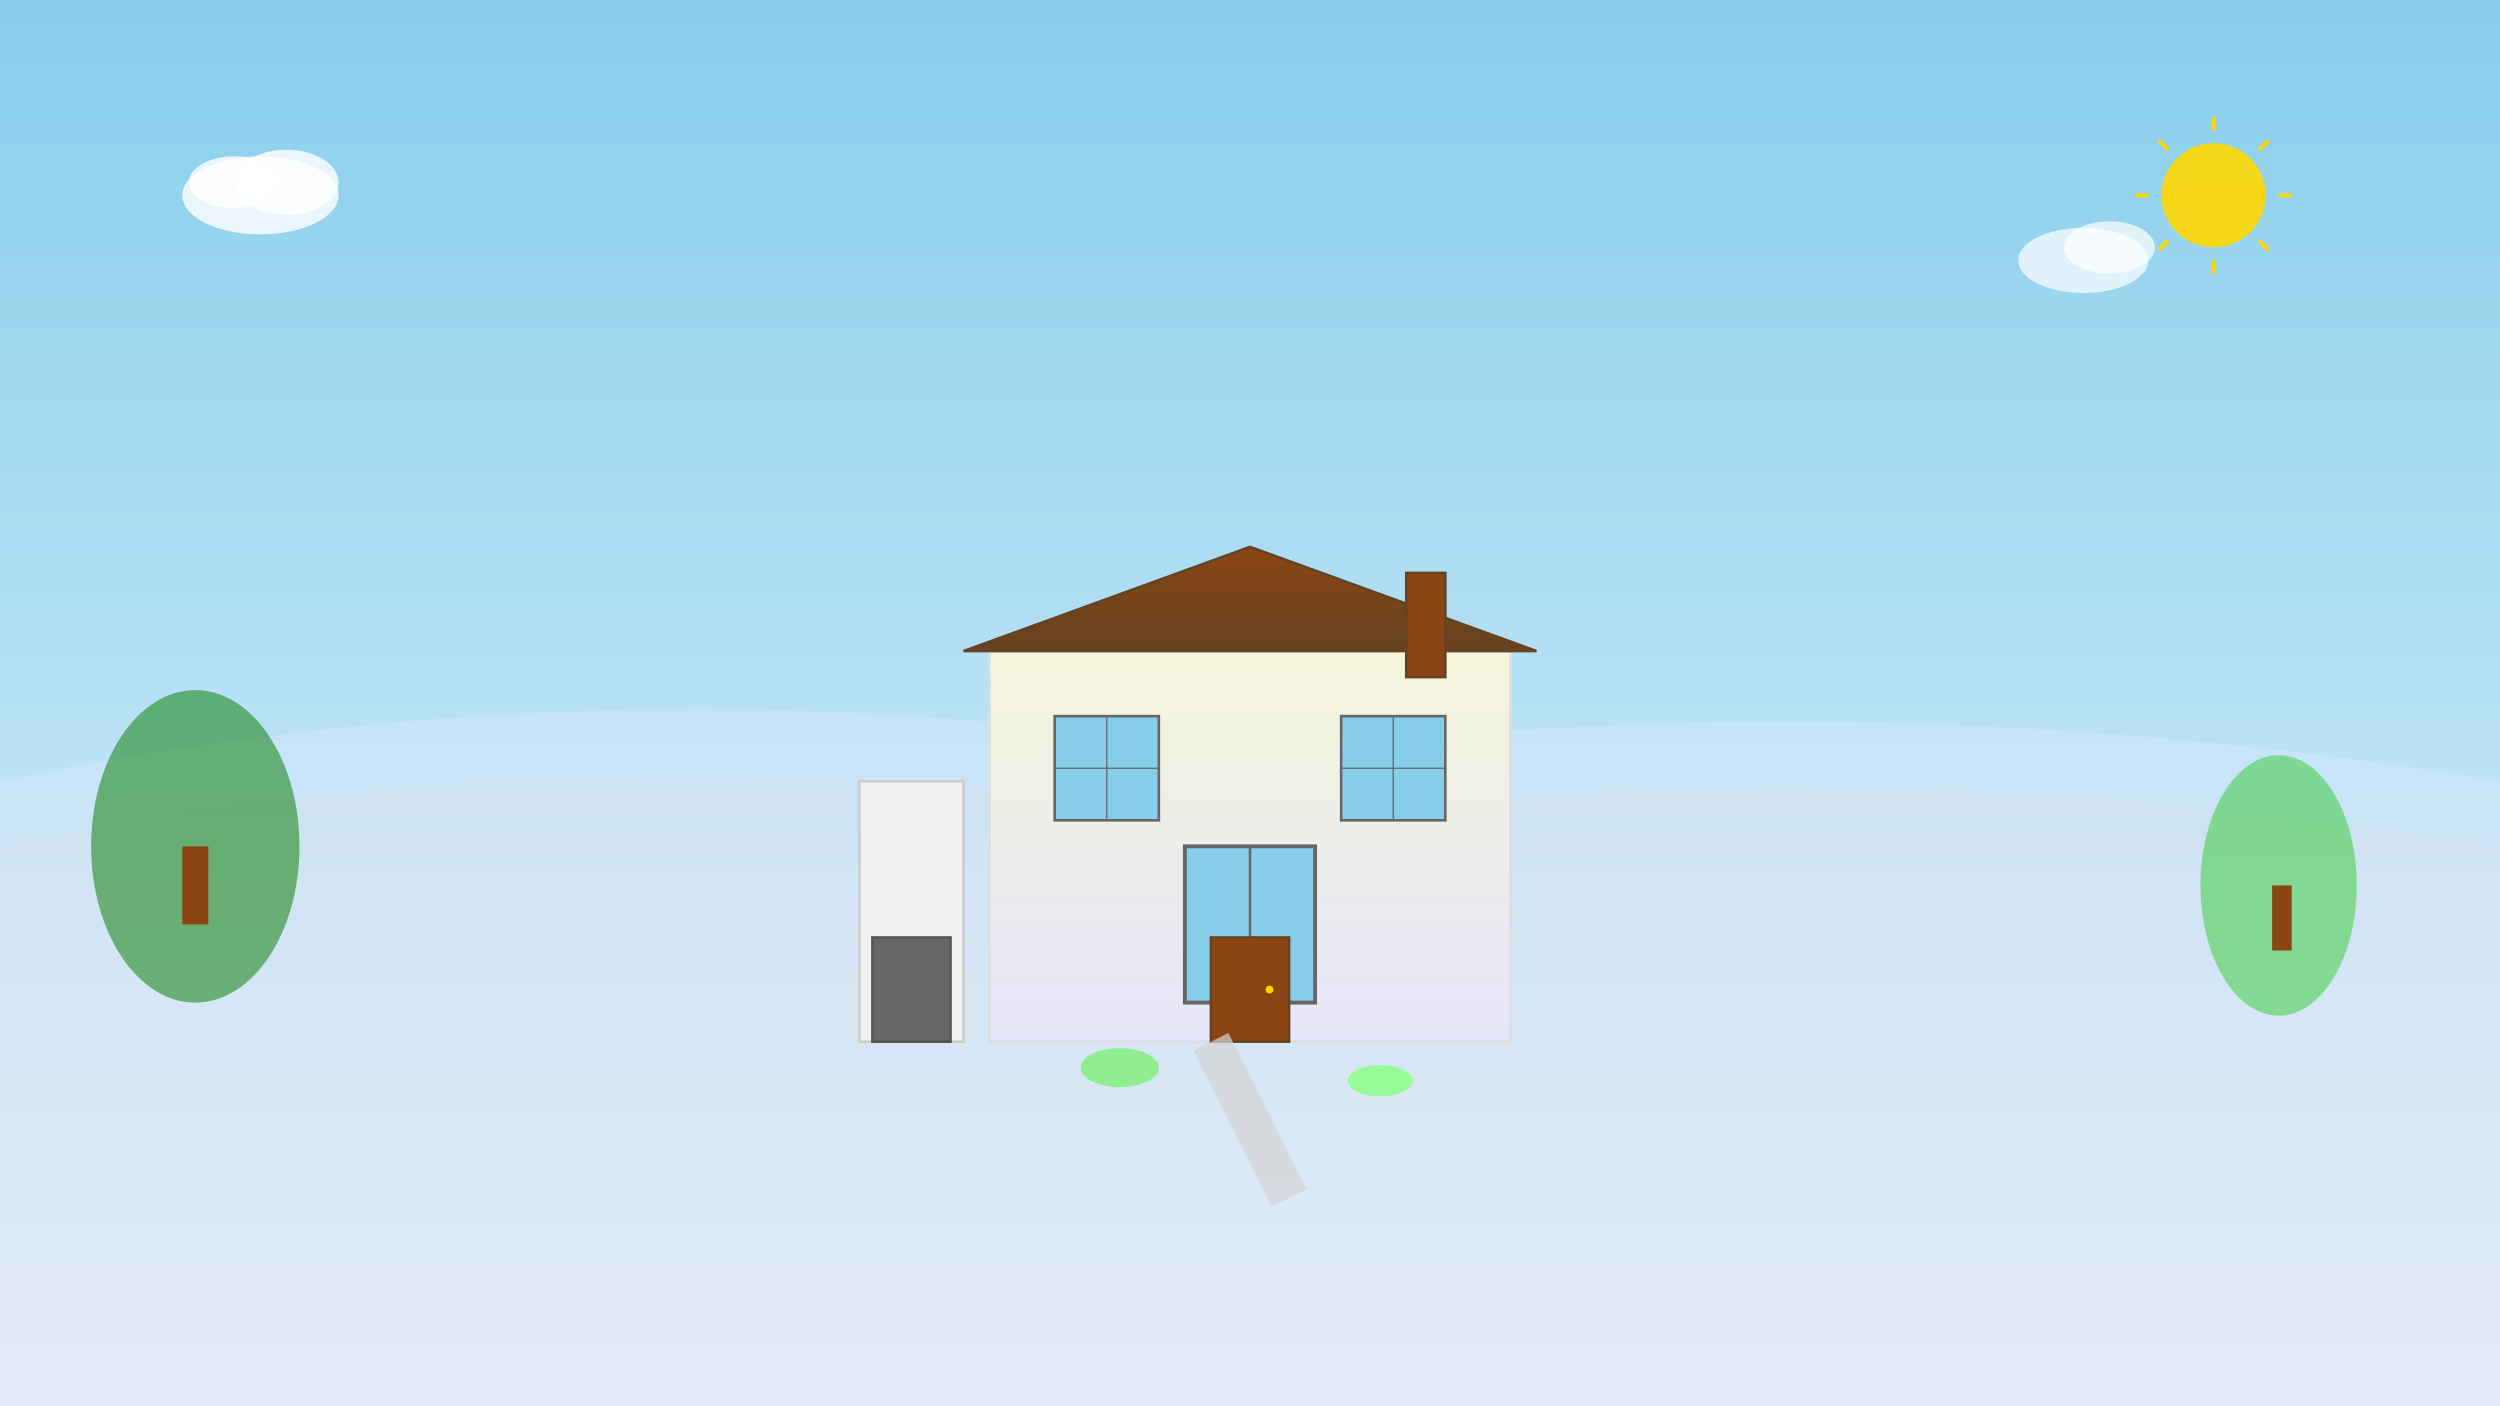 <svg xmlns="http://www.w3.org/2000/svg" viewBox="0 0 1920 1080">
  <rect x="0" y="0" width="1920" height="1080" fill="#333333" stroke="none"/>
  <defs>
    <linearGradient id="skyGradient" x1="0%" y1="0%" x2="0%" y2="100%">
      <stop offset="0%" style="stop-color:#87CEEB;stop-opacity:1" />
      <stop offset="100%" style="stop-color:#E6F3FF;stop-opacity:1" />
    </linearGradient>
    <linearGradient id="houseGradient" x1="0%" y1="0%" x2="0%" y2="100%">
      <stop offset="0%" style="stop-color:#F5F5DC;stop-opacity:1" />
      <stop offset="100%" style="stop-color:#E6E6FA;stop-opacity:1" />
    </linearGradient>
    <linearGradient id="roofGradient" x1="0%" y1="0%" x2="0%" y2="100%">
      <stop offset="0%" style="stop-color:#8B4513;stop-opacity:1" />
      <stop offset="100%" style="stop-color:#654321;stop-opacity:1" />
    </linearGradient>
  </defs>
  
  <!-- Sky Background -->
  <rect width="1920" height="1080" fill="url(#skyGradient)"/>
  
  <!-- Mountains/Hills Background -->
  <path d="M0,600 Q480,500 960,580 Q1440,520 1920,600 L1920,1080 L0,1080 Z" fill="#E6E6FA" opacity="0.3"/>
  <path d="M0,650 Q480,550 960,630 Q1440,570 1920,650 L1920,1080 L0,1080 Z" fill="#DDD" opacity="0.2"/>
  
  <!-- Trees -->
  <ellipse cx="150" cy="650" rx="80" ry="120" fill="#228B22" opacity="0.6"/>
  <rect x="140" y="650" width="20" height="60" fill="#8B4513"/>
  
  <ellipse cx="1750" cy="680" rx="60" ry="100" fill="#32CD32" opacity="0.5"/>
  <rect x="1745" y="680" width="15" height="50" fill="#8B4513"/>
  
  <!-- Modern House -->
  <g transform="translate(960, 400)">
    <!-- Main House Structure -->
    <rect x="-200" y="100" width="400" height="300" fill="url(#houseGradient)" stroke="#DDD" stroke-width="2"/>
    
    <!-- Roof -->
    <path d="M-220,100 L0,20 L220,100 Z" fill="url(#roofGradient)" stroke="#654321" stroke-width="2"/>
    
    <!-- Windows -->
    <rect x="-150" y="150" width="80" height="80" fill="#87CEEB" stroke="#666" stroke-width="2"/>
    <rect x="-150" y="150" width="80" height="80" fill="none" stroke="#666" stroke-width="1"/>
    <line x1="-110" y1="150" x2="-110" y2="230" stroke="#666" stroke-width="1"/>
    <line x1="-150" y1="190" x2="-70" y2="190" stroke="#666" stroke-width="1"/>
    
    <rect x="70" y="150" width="80" height="80" fill="#87CEEB" stroke="#666" stroke-width="2"/>
    <rect x="70" y="150" width="80" height="80" fill="none" stroke="#666" stroke-width="1"/>
    <line x1="110" y1="150" x2="110" y2="230" stroke="#666" stroke-width="1"/>
    <line x1="70" y1="190" x2="150" y2="190" stroke="#666" stroke-width="1"/>
    
    <!-- Large Window/Sliding Door -->
    <rect x="-50" y="250" width="100" height="120" fill="#87CEEB" stroke="#666" stroke-width="3"/>
    <rect x="-50" y="250" width="100" height="120" fill="none" stroke="#666" stroke-width="1"/>
    <line x1="0" y1="250" x2="0" y2="370" stroke="#666" stroke-width="2"/>
    
    <!-- Door -->
    <rect x="-30" y="320" width="60" height="80" fill="#8B4513" stroke="#654321" stroke-width="2"/>
    <circle cx="15" cy="360" r="3" fill="#FFD700"/>
    
    <!-- Garage -->
    <rect x="-300" y="200" width="80" height="200" fill="#F0F0F0" stroke="#CCC" stroke-width="2"/>
    <rect x="-290" y="320" width="60" height="80" fill="#666" stroke="#555" stroke-width="2"/>
    
    <!-- Chimney -->
    <rect x="120" y="40" width="30" height="80" fill="#8B4513" stroke="#654321" stroke-width="2"/>
    
    <!-- Garden Elements -->
    <ellipse cx="-100" cy="420" rx="30" ry="15" fill="#90EE90"/>
    <ellipse cx="100" cy="430" rx="25" ry="12" fill="#98FB98"/>
    
    <!-- Pathway -->
    <path d="M-30,400 Q-20,420 -10,440 Q0,460 10,480 Q20,500 30,520" 
          fill="none" stroke="#D3D3D3" stroke-width="30" opacity="0.7"/>
  </g>
  
  <!-- Clouds -->
  <ellipse cx="200" cy="150" rx="60" ry="30" fill="white" opacity="0.8"/>
  <ellipse cx="220" cy="140" rx="40" ry="25" fill="white" opacity="0.8"/>
  <ellipse cx="180" cy="140" rx="35" ry="20" fill="white" opacity="0.8"/>
  
  <ellipse cx="1600" cy="200" rx="50" ry="25" fill="white" opacity="0.7"/>
  <ellipse cx="1620" cy="190" rx="35" ry="20" fill="white" opacity="0.7"/>
  
  <!-- Sun -->
  <circle cx="1700" cy="150" r="40" fill="#FFD700" opacity="0.9"/>
  <g transform="translate(1700, 150)">
    <line x1="-60" y1="0" x2="-50" y2="0" stroke="#FFD700" stroke-width="3"/>
    <line x1="50" y1="0" x2="60" y2="0" stroke="#FFD700" stroke-width="3"/>
    <line x1="0" y1="-60" x2="0" y2="-50" stroke="#FFD700" stroke-width="3"/>
    <line x1="0" y1="50" x2="0" y2="60" stroke="#FFD700" stroke-width="3"/>
    <line x1="-42" y1="-42" x2="-35" y2="-35" stroke="#FFD700" stroke-width="3"/>
    <line x1="35" y1="35" x2="42" y2="42" stroke="#FFD700" stroke-width="3"/>
    <line x1="42" y1="-42" x2="35" y2="-35" stroke="#FFD700" stroke-width="3"/>
    <line x1="-35" y1="35" x2="-42" y2="42" stroke="#FFD700" stroke-width="3"/>
  </g>
</svg>